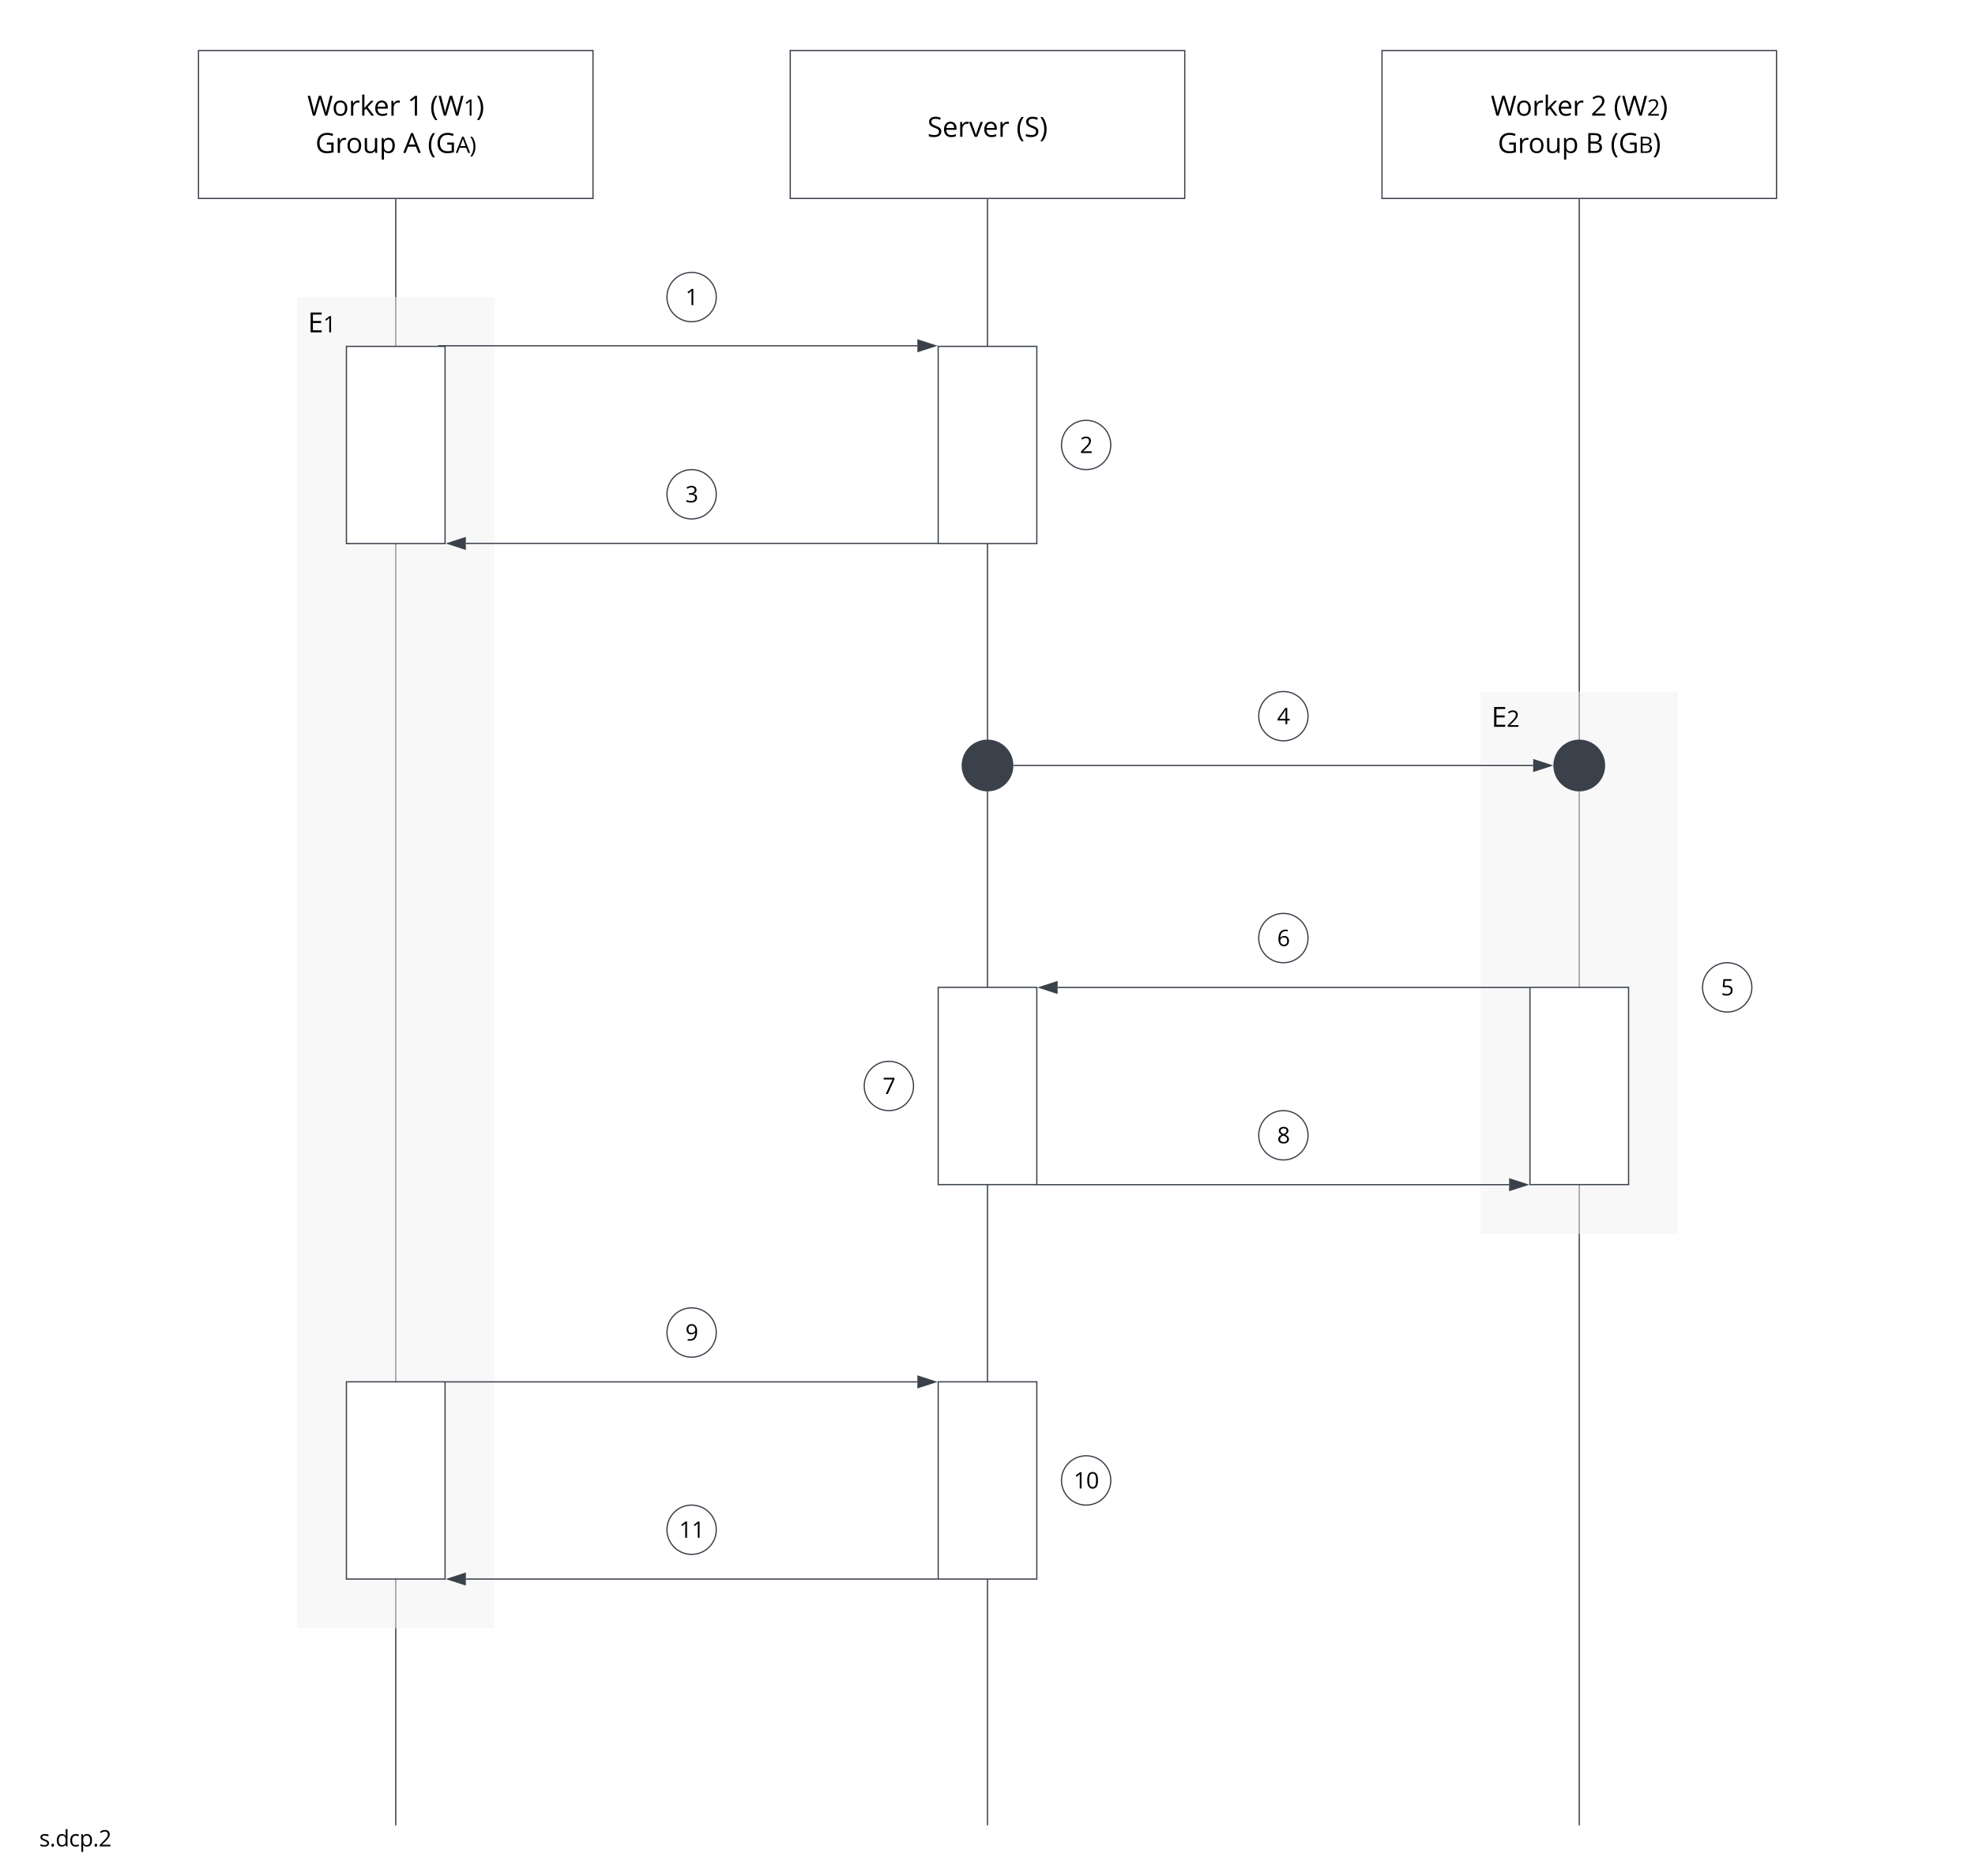 <svg xmlns="http://www.w3.org/2000/svg" xmlns:xlink="http://www.w3.org/1999/xlink" xmlns:lucid="lucid" width="1602" height="1522"><g transform="translate(-479 1001)" lucid:page-tab-id="0_0"><path d="M0-1500h2500v2500H0z" fill="#fff"/><path d="M480-994a6 6 0 0 1 6-6h1588a6 6 0 0 1 6 6V514a6 6 0 0 1-6 6H486a6 6 0 0 1-6-6z" stroke="#000" stroke-opacity="0" stroke-width="2" fill="#fff"/><path d="M1760-839V479.5" stroke="#3a414a" fill="none"/><path d="M1760.47-839h-.94v-.5h.94z" stroke="#3a414a" stroke-width=".05" fill="#3a414a"/><path d="M1760 479.5v.5M1280-839V479.5" stroke="#3a414a" fill="none"/><path d="M1280.47-839h-.94v-.5h.94z" stroke="#3a414a" stroke-width=".05" fill="#3a414a"/><path d="M1280 479.5v.5M800-839V479.5" stroke="#3a414a" fill="none"/><path d="M800.48-839h-.96v-.5h.96z" stroke="#3a414a" stroke-width=".05" fill="#3a414a"/><path d="M800 479.5v.5" stroke="#3a414a" fill="none"/><path d="M1680-440h160V0h-160zM720-760h160V320H720z" stroke="#000" stroke-opacity="0" fill="#f2f3f5" fill-opacity=".5"/><path d="M640-960h320v120H640z" stroke="#3a414a" fill="#fff"/><use xlink:href="#a" transform="matrix(1,0,0,1,645,-955) translate(83.24 47.815)"/><use xlink:href="#b" transform="matrix(1,0,0,1,645,-955) translate(164.392 47.815)"/><use xlink:href="#c" transform="matrix(1,0,0,1,645,-955) translate(182.871 47.815)"/><use xlink:href="#d" transform="matrix(1,0,0,1,645,-955) translate(89.822 78.077)"/><use xlink:href="#e" transform="matrix(1,0,0,1,645,-955) translate(161.079 78.077)"/><use xlink:href="#f" transform="matrix(1,0,0,1,645,-955) translate(180.914 78.077)"/><path d="M1120-960h320v120h-320z" stroke="#3a414a" fill="#fff"/><use xlink:href="#g" transform="matrix(1,0,0,1,1125,-955) translate(106.237 65.002)"/><use xlink:href="#h" transform="matrix(1,0,0,1,1125,-955) translate(178.416 65.002)"/><path d="M1600-960h320v120h-320z" stroke="#3a414a" fill="#fff"/><use xlink:href="#a" transform="matrix(1,0,0,1,1605,-955) translate(83.24 47.815)"/><use xlink:href="#i" transform="matrix(1,0,0,1,1605,-955) translate(164.392 47.815)"/><use xlink:href="#j" transform="matrix(1,0,0,1,1605,-955) translate(182.871 47.815)"/><use xlink:href="#d" transform="matrix(1,0,0,1,1605,-955) translate(88.862 78.077)"/><use xlink:href="#k" transform="matrix(1,0,0,1,1605,-955) translate(160.118 78.077)"/><use xlink:href="#l" transform="matrix(1,0,0,1,1605,-955) translate(180.29 78.077)"/><path d="M760-720h80v160h-80zM1240-720h80v160h-80z" stroke="#3a414a" fill="#fff"/><path d="M1300-380c0 11.05-8.95 20-20 20s-20-8.95-20-20 8.95-20 20-20 20 8.95 20 20zM1780-380c0 11.05-8.95 20-20 20s-20-8.95-20-20 8.95-20 20-20 20 8.95 20 20z" stroke="#3a414a" stroke-width="2" fill="#3a414a"/><path d="M1301.5-380h421.1" stroke="#3a414a" fill="none"/><path d="M1301.5-379.52h-.55l.05-.44-.02-.52h.53z" stroke="#3a414a" stroke-width=".05" fill="#3a414a"/><path d="M1737.38-380l-14.27 4.63.02-9.26z" stroke="#3a414a" fill="#3a414a"/><path d="M720-754a6 6 0 0 1 6-6h28a6 6 0 0 1 6 6v28a6 6 0 0 1-6 6h-28a6 6 0 0 1-6-6z" fill="none"/><use xlink:href="#m" transform="matrix(1,0,0,1,720,-760) translate(8.738 28.621)"/><path d="M834.36-720.5h388.75" stroke="#3a414a" fill="none"/><path stroke="#3a414a" stroke-width=".05" fill="#3a414a"/><path d="M1237.88-720.5l-14.27 4.63.02-9.26z" stroke="#3a414a" fill="#3a414a"/><path d="M1239-560.14H856.88" stroke="#3a414a" fill="none"/><path d="M1239.5-559.67h-.5v-.95h.5z" stroke="#3a414a" stroke-width=".05" fill="#3a414a"/><path d="M842.12-560.14l14.26-4.64v9.27z" stroke="#3a414a" fill="#3a414a"/><path d="M1240-200h80v160h-80zM760 120h80v160h-80zM1240 120h80v160h-80zM1720-200h80v160h-80z" stroke="#3a414a" fill="#fff"/><path d="M841 120.05h382.12" stroke="#3a414a" fill="none"/><path d="M841 120.53h-.5v-.95h.5z" stroke="#3a414a" stroke-width=".05" fill="#3a414a"/><path d="M1237.88 120.05l-14.26 4.64v-9.28z" stroke="#3a414a" fill="#3a414a"/><path d="M1239 280H856.88" stroke="#3a414a" fill="none"/><path d="M1239.5 280.48h-.5v-.96h.5z" stroke="#3a414a" stroke-width=".05" fill="#3a414a"/><path d="M842.12 280l14.26-4.63v9.26z" stroke="#3a414a" fill="#3a414a"/><path d="M1719-199.92h-382.12" stroke="#3a414a" fill="none"/><path d="M1719.5-199.45h-.5v-.95h.5z" stroke="#3a414a" stroke-width=".05" fill="#3a414a"/><path d="M1322.12-199.92l14.27-4.64-.02 9.27z" stroke="#3a414a" fill="#3a414a"/><path d="M1060-760c0 11.05-8.95 20-20 20s-20-8.95-20-20 8.95-20 20-20 20 8.95 20 20z" stroke="#3a414a" fill-opacity="0"/><use xlink:href="#n" transform="matrix(1,0,0,1,1020,-780) translate(14.923 26.502)"/><path d="M1380-640c0 11.05-8.95 20-20 20s-20-8.95-20-20 8.95-20 20-20 20 8.95 20 20z" stroke="#3a414a" fill-opacity="0"/><use xlink:href="#o" transform="matrix(1,0,0,1,1340,-660) translate(14.923 26.502)"/><path d="M1680-434a6 6 0 0 1 6-6h28a6 6 0 0 1 6 6v28a6 6 0 0 1-6 6h-28a6 6 0 0 1-6-6z" fill="none"/><use xlink:href="#p" transform="matrix(1,0,0,1,1680,-440) translate(8.738 28.621)"/><path d="M1060-600c0 11.05-8.95 20-20 20s-20-8.95-20-20 8.95-20 20-20 20 8.95 20 20z" stroke="#3a414a" fill-opacity="0"/><use xlink:href="#q" transform="matrix(1,0,0,1,1020,-620) translate(14.923 26.502)"/><path d="M1540-420c0 11.05-8.95 20-20 20s-20-8.95-20-20 8.95-20 20-20 20 8.95 20 20z" stroke="#3a414a" fill-opacity="0"/><use xlink:href="#r" transform="matrix(1,0,0,1,1500,-440) translate(14.923 26.502)"/><path d="M1900-200c0 11.05-8.95 20-20 20s-20-8.95-20-20 8.95-20 20-20 20 8.95 20 20z" stroke="#3a414a" fill-opacity="0"/><use xlink:href="#s" transform="matrix(1,0,0,1,1860,-220) translate(14.923 26.502)"/><path d="M1540-240c0 11.05-8.95 20-20 20s-20-8.95-20-20 8.95-20 20-20 20 8.95 20 20z" stroke="#3a414a" fill-opacity="0"/><use xlink:href="#t" transform="matrix(1,0,0,1,1500,-260) translate(14.923 26.502)"/><path d="M1540-80c0 11.05-8.95 20-20 20s-20-8.95-20-20 8.95-20 20-20 20 8.95 20 20z" stroke="#3a414a" fill-opacity="0"/><use xlink:href="#u" transform="matrix(1,0,0,1,1500,-100) translate(14.923 26.502)"/><path d="M1220-120c0 11.05-8.95 20-20 20s-20-8.95-20-20 8.95-20 20-20 20 8.95 20 20z" stroke="#3a414a" fill-opacity="0"/><use xlink:href="#v" transform="matrix(1,0,0,1,1180,-140) translate(14.923 26.502)"/><path d="M1060 80c0 11.05-8.95 20-20 20s-20-8.95-20-20 8.95-20 20-20 20 8.95 20 20z" stroke="#3a414a" fill-opacity="0"/><g><use xlink:href="#w" transform="matrix(1,0,0,1,1020,60) translate(14.923 26.502)"/></g><path d="M1380 200c0 11.05-8.95 20-20 20s-20-8.95-20-20 8.95-20 20-20 20 8.95 20 20z" stroke="#3a414a" fill-opacity="0"/><g><use xlink:href="#x" transform="matrix(1,0,0,1,1340,180) translate(9.84 26.502)"/></g><path d="M1060 240c0 11.05-8.95 20-20 20s-20-8.95-20-20 8.95-20 20-20 20 8.95 20 20z" stroke="#3a414a" fill-opacity="0"/><g><use xlink:href="#y" transform="matrix(1,0,0,1,1020,220) translate(9.84 26.502)"/></g><path d="M1321-39.92h382.12" stroke="#3a414a" fill="none"/><path d="M1321-39.44h-3.5v-.06h3v-.9h.5z" stroke="#3a414a" stroke-width=".05" fill="#3a414a"/><path d="M1717.88-39.92l-14.27 4.64.02-9.27z" stroke="#3a414a" fill="#3a414a"/><path d="M480 466a6 6 0 0 1 6-6h108a6 6 0 0 1 6 6v48a6 6 0 0 1-6 6H486a6 6 0 0 1-6-6z" fill="none"/><g><use xlink:href="#z" transform="matrix(1,0,0,1,480,460) translate(30.82 36.897)"/></g><defs><path d="M1477 0h-168c-114-383-232-756-342-1143-19-66-26-106-27-119-15 88-39 184-70 289L584 0H416L27-1462h180l231 903c32 127 55 241 70 344 18-122 46-241 80-358l262-889h180l275 897c32 103 59 220 81 350 13-95 37-210 72-346l230-901h180" id="A"/><path d="M621-1116c316 0 501 239 501 567 0 339-180 575-508 569S119-212 115-549c-4-339 178-567 506-567zm-5 141c-239 0-329 168-329 426 0 255 93 430 331 430s332-174 332-430-95-426-334-426" id="B"/><path d="M340-893c80-153 237-262 467-211l-23 154c-45-10-85-15-120-15-184-3-322 182-322 377V0H176v-1096h137l19 203h8" id="C"/><path d="M340-561c134-179 332-366 485-535h197L578-629 1053 0H852L465-518 340-410V0H176v-1556h164c-4 336 9 669-8 995h8" id="D"/><path d="M995-51C878-2 799 19 639 20c-329 2-524-221-524-559 0-326 172-577 481-577 278 0 451 210 446 493v105H287c4 242 121 392 358 393 118 0 235-25 350-74v148zM864-653c2-195-85-324-270-324-190 0-288 139-303 324h573" id="E"/><g id="a"><use transform="matrix(0.011,0,0,0.011,0,0)" xlink:href="#A"/><use transform="matrix(0.011,0,0,0.011,20.128,0)" xlink:href="#B"/><use transform="matrix(0.011,0,0,0.011,33.55,0)" xlink:href="#C"/><use transform="matrix(0.011,0,0,0.011,42.622,0)" xlink:href="#D"/><use transform="matrix(0.011,0,0,0.011,53.841,0)" xlink:href="#E"/><use transform="matrix(0.011,0,0,0.011,66.309,0)" xlink:href="#C"/></g><path d="M715 0H553c4-427-9-874 8-1288-79 77-94 81-285 239l-88-114 387-299h140V0" id="F"/><use transform="matrix(0.011,0,0,0.011,0,0)" xlink:href="#F" id="b"/><path d="M383 324C201 116 82-188 82-561c0-378 120-688 301-901h162c-172 227-289 529-289 899 0 361 122 665 287 887H383" id="G"/><path d="M223-1462c182 213 301 524 301 901 0 373-119 679-301 885H63c166-222 287-526 287-887 0-369-117-672-289-899h162" id="H"/><g id="c"><use transform="matrix(0.011,0,0,0.011,0,0)" xlink:href="#G"/><use transform="matrix(0.011,0,0,0.011,6.576,0)" xlink:href="#A"/><use transform="matrix(0.009,0,0,0.009,27.148,0)" xlink:href="#F"/><use transform="matrix(0.011,0,0,0.011,37.313,0)" xlink:href="#H"/></g><path d="M305-731c0 386 189 602 569 602 101 0 200-12 297-35v-450H844v-152h497v711c-160 50-302 75-514 75-450 0-708-292-702-751 7-475 281-752 758-752 156 0 301 29 436 86l-66 150c-132-56-259-84-381-84-359-3-567 235-567 600" id="I"/><path d="M563 20c-271 0-399-123-399-399v-717h168v711c1 177 76 266 252 266 250 0 331-135 331-401v-576h166V0H944l-24-147h-9C848-44 724 20 563 20" id="J"/><path d="M1141-549c0 329-147 569-455 569-159 0-273-61-344-161h-12c23 199 7 418 12 633H176v-1588h135l23 150h8c77-108 175-170 344-170 311 0 455 237 455 567zm-172-2c0-242-88-424-307-424-256 0-323 154-320 426 3 280 68 430 324 430 213 0 303-196 303-432" id="K"/><g id="d"><use transform="matrix(0.011,0,0,0.011,0,0)" xlink:href="#I"/><use transform="matrix(0.011,0,0,0.011,16.178,0)" xlink:href="#C"/><use transform="matrix(0.011,0,0,0.011,24.805,0)" xlink:href="#B"/><use transform="matrix(0.011,0,0,0.011,38.227,0)" xlink:href="#J"/><use transform="matrix(0.011,0,0,0.011,51.866,0)" xlink:href="#K"/></g><path d="M1120 0L938-465H352L172 0H0l578-1468h143L1296 0h-176zM885-618c-81-228-168-420-238-664-57 230-159 449-235 664h473" id="L"/><use transform="matrix(0.011,0,0,0.011,0,0)" xlink:href="#L" id="e"/><g id="f"><use transform="matrix(0.011,0,0,0.011,0,0)" xlink:href="#G"/><use transform="matrix(0.011,0,0,0.011,6.576,0)" xlink:href="#I"/><use transform="matrix(0.009,0,0,0.009,22.754,0)" xlink:href="#L"/><use transform="matrix(0.009,0,0,0.009,34.004,0)" xlink:href="#H"/></g><path d="M584-1331c-162 0-287 69-287 219 0 118 43 164 123 214 44 28 112 56 203 89 153 55 259 113 317 176s86 144 86 244c-1 276-228 409-520 409-173 0-307-22-400-67v-164c109 46 257 81 406 82 199 1 342-68 342-244 0-120-47-164-132-214-47-28-121-58-218-93-136-49-234-106-292-173s-87-154-87-261c-1-239 209-369 463-369 145 0 279 27 401 80l-53 148c-121-51-238-76-352-76" id="M"/><path d="M516-150c94-315 146-423 332-946h178L610 0H416L0-1096h178c98 281 253 670 330 946h8" id="N"/><g id="g"><use transform="matrix(0.011,0,0,0.011,0,0)" xlink:href="#M"/><use transform="matrix(0.011,0,0,0.011,12.196,0)" xlink:href="#E"/><use transform="matrix(0.011,0,0,0.011,24.664,0)" xlink:href="#C"/><use transform="matrix(0.011,0,0,0.011,33.735,0)" xlink:href="#N"/><use transform="matrix(0.011,0,0,0.011,44.868,0)" xlink:href="#E"/><use transform="matrix(0.011,0,0,0.011,57.335,0)" xlink:href="#C"/></g><g id="h"><use transform="matrix(0.011,0,0,0.011,0,0)" xlink:href="#G"/><use transform="matrix(0.011,0,0,0.011,6.576,0)" xlink:href="#M"/><use transform="matrix(0.011,0,0,0.011,18.772,0)" xlink:href="#H"/></g><path d="M559-1483c258 0 441 142 440 389 0 93-26 184-78 275-109 192-433 475-612 657v8h752V0H100v-143c177-182 479-462 617-641 67-87 110-168 112-303 2-158-106-258-268-254-165 4-240 52-354 139l-88-113c135-112 281-168 440-168" id="O"/><use transform="matrix(0.011,0,0,0.011,0,0)" xlink:href="#O" id="i"/><g id="j"><use transform="matrix(0.011,0,0,0.011,0,0)" xlink:href="#G"/><use transform="matrix(0.011,0,0,0.011,6.576,0)" xlink:href="#A"/><use transform="matrix(0.009,0,0,0.009,27.148,0)" xlink:href="#O"/><use transform="matrix(0.011,0,0,0.011,37.313,0)" xlink:href="#H"/></g><path d="M1214-416C1213-138 1004 0 711 0H201v-1462h413c194 0 334 29 421 87s130 150 130 275c0 188-114 295-284 324v10c222 38 333 155 333 350zm-225-667c0-194-147-232-368-232H371v479h280c219-3 338-46 338-247zm43 655c0-204-147-264-370-264H371v547h305c220-1 356-73 356-283" id="P"/><use transform="matrix(0.011,0,0,0.011,0,0)" xlink:href="#P" id="k"/><g id="l"><use transform="matrix(0.011,0,0,0.011,0,0)" xlink:href="#G"/><use transform="matrix(0.011,0,0,0.011,6.576,0)" xlink:href="#I"/><use transform="matrix(0.009,0,0,0.009,22.754,0)" xlink:href="#P"/><use transform="matrix(0.011,0,0,0.011,34.273,0)" xlink:href="#H"/></g><path d="M1016 0H201v-1462h815v151H371v471h606v150H371v538h645V0" id="Q"/><g id="m"><use transform="matrix(0.011,0,0,0.011,0,0)" xlink:href="#Q"/><use transform="matrix(0.009,0,0,0.009,12.359,0)" xlink:href="#F"/></g><use transform="matrix(0.009,0,0,0.009,0,0)" xlink:href="#F" id="n"/><use transform="matrix(0.009,0,0,0.009,0,0)" xlink:href="#O" id="o"/><g id="p"><use transform="matrix(0.011,0,0,0.011,0,0)" xlink:href="#Q"/><use transform="matrix(0.009,0,0,0.009,12.359,0)" xlink:href="#O"/></g><path d="M557-1483c261-2 449 121 449 365 0 202-125 312-301 348v8c212 25 346 130 346 348 0 303-232 437-557 434C328 19 210-2 94-59v-158c108 55 257 96 406 96 253 0 379-99 379-297 0-177-139-266-418-266H317v-143h146c207 3 370-92 371-285 1-150-117-233-273-229-171 4-249 44-375 122l-84-112c109-87 268-150 455-152" id="R"/><use transform="matrix(0.009,0,0,0.009,0,0)" xlink:href="#R" id="q"/><path d="M1130-336H913V0H754v-336H43v-145l694-989h176v983h217v151zM754-487c2-284-7-530 10-809h-8c-32 64-61 118-90 159L209-487h545" id="S"/><use transform="matrix(0.009,0,0,0.009,0,0)" xlink:href="#S" id="r"/><path d="M512-123c223 0 372-106 371-323 0-204-125-306-375-306-63 0-148 10-254 29l-86-55 55-684h727v153H365l-37 439c77-15 153-23 229-23 289 0 496 151 496 428 0 312-221 485-543 485-165 0-290-26-377-79v-160c85 57 241 96 379 96" id="T"/><use transform="matrix(0.009,0,0,0.009,0,0)" xlink:href="#T" id="s"/><path d="M610 20c-332-4-493-282-493-645 0-287 55-503 167-645s277-213 496-213c75 0 135 6 178 19v143c-51-17-110-25-176-25-157 0-276 48-359 146S295-948 287-739h12c73-115 189-172 348-172 263 0 424 177 424 442 0 293-175 492-461 489zM287-506c0 212 112 385 321 385 200 0 299-137 299-348 0-191-98-312-291-311-128 1-231 59-284 139-30 43-45 88-45 135" id="U"/><use transform="matrix(0.009,0,0,0.009,0,0)" xlink:href="#U" id="t"/><path d="M152-1135c0-225 192-348 432-348 245 0 434 118 434 350 0 72-22 138-67 197S835-823 737-774c119 57 203 116 253 178s75 135 75 217c0 256-203 399-475 399-288 0-486-123-486-393 0-167 102-298 306-391-92-52-158-108-198-168s-60-128-60-203zM586-115c184 0 314-89 315-262 0-65-26-123-78-173s-143-99-272-146c-99 43-171 90-216 142s-67 113-67 185c1 172 134 254 318 254zm268-1013c-1-144-117-220-272-220-153 0-266 77-267 220 0 61 20 114 59 158s112 88 218 132c95-40 162-83 202-129s60-100 60-161" id="V"/><use transform="matrix(0.009,0,0,0.009,0,0)" xlink:href="#V" id="u"/><path d="M285 0l606-1309H94v-153h973v133L469 0H285" id="W"/><use transform="matrix(0.009,0,0,0.009,0,0)" xlink:href="#W" id="v"/><path d="M106-991c0-291 181-498 463-492 348 8 492 281 492 645 0 572-221 858-664 858-77 0-139-7-184-20v-143c53 17 114 26 182 26 356 0 482-232 496-604h-12c-67 103-189 169-351 170-262 2-422-172-422-440zm787 35c0-214-113-380-324-385-199-4-300 142-299 348 1 191 96 313 291 309 180-3 332-102 332-272" id="X"/><use transform="matrix(0.009,0,0,0.009,0,0)" xlink:href="#X" id="w"/><path d="M1069-733c0 253-39 441-119 566S748 20 584 20c-157 0-277-64-359-192S102-486 102-733c0-255 40-444 119-567s200-185 363-185c159 0 280 64 362 193s123 315 123 559zm-724-463c-95 160-94 768 0 928 55 94 130 145 239 145 111 0 185-52 240-147 94-164 94-761 0-924-55-95-129-147-240-147-109 0-184 52-239 145" id="Y"/><g id="x"><use transform="matrix(0.009,0,0,0.009,0,0)" xlink:href="#F"/><use transform="matrix(0.009,0,0,0.009,10.165,0)" xlink:href="#Y"/></g><g id="y"><use transform="matrix(0.009,0,0,0.009,0,0)" xlink:href="#F"/><use transform="matrix(0.009,0,0,0.009,10.165,0)" xlink:href="#F"/></g><path d="M502-977c-130 0-238 32-238 139 0 75 39 101 95 134 33 19 97 46 192 81 130 48 217 95 263 143s69 108 69 181C883-73 695 20 449 20 304 20 190-3 109-49v-154c91 47 216 86 344 86 149 0 270-36 270-168 0-43-21-76-55-109-56-55-367-158-434-208-74-55-128-109-128-225 0-327 490-342 754-217l-59 135c-110-45-210-68-299-68" id="Z"/><path d="M270 29c-76 0-118-48-118-135 0-84 38-135 118-136 81 0 123 51 123 136 0 82-44 135-123 135" id="aa"/><path d="M115-545c0-330 146-571 454-571 149 0 263 54 342 162h13c-20-185-8-401-11-602h166V0H944l-22-147h-9C836-36 722 20 569 20c-309 0-454-234-454-565zm172 2c0 249 78 424 303 424 257 0 327-150 323-426-4-282-68-432-325-432-220 0-301 191-301 434" id="ab"/><path d="M287-543c-1 247 91 418 323 418 91 0 185-20 281-59v147C818 1 725 20 614 20c-329 0-499-221-499-561 0-349 172-575 510-575 96 0 221 26 282 57l-51 141c-61-25-157-50-235-51-223 0-334 142-334 426" id="ac"/><g id="z"><use transform="matrix(0.009,0,0,0.009,0,0)" xlink:href="#Z"/><use transform="matrix(0.009,0,0,0.009,8.481,0)" xlink:href="#aa"/><use transform="matrix(0.009,0,0,0.009,13.212,0)" xlink:href="#ab"/><use transform="matrix(0.009,0,0,0.009,24.106,0)" xlink:href="#ac"/><use transform="matrix(0.009,0,0,0.009,32.569,0)" xlink:href="#K"/><use transform="matrix(0.009,0,0,0.009,43.464,0)" xlink:href="#aa"/><use transform="matrix(0.009,0,0,0.009,48.194,0)" xlink:href="#O"/></g></defs></g></svg>